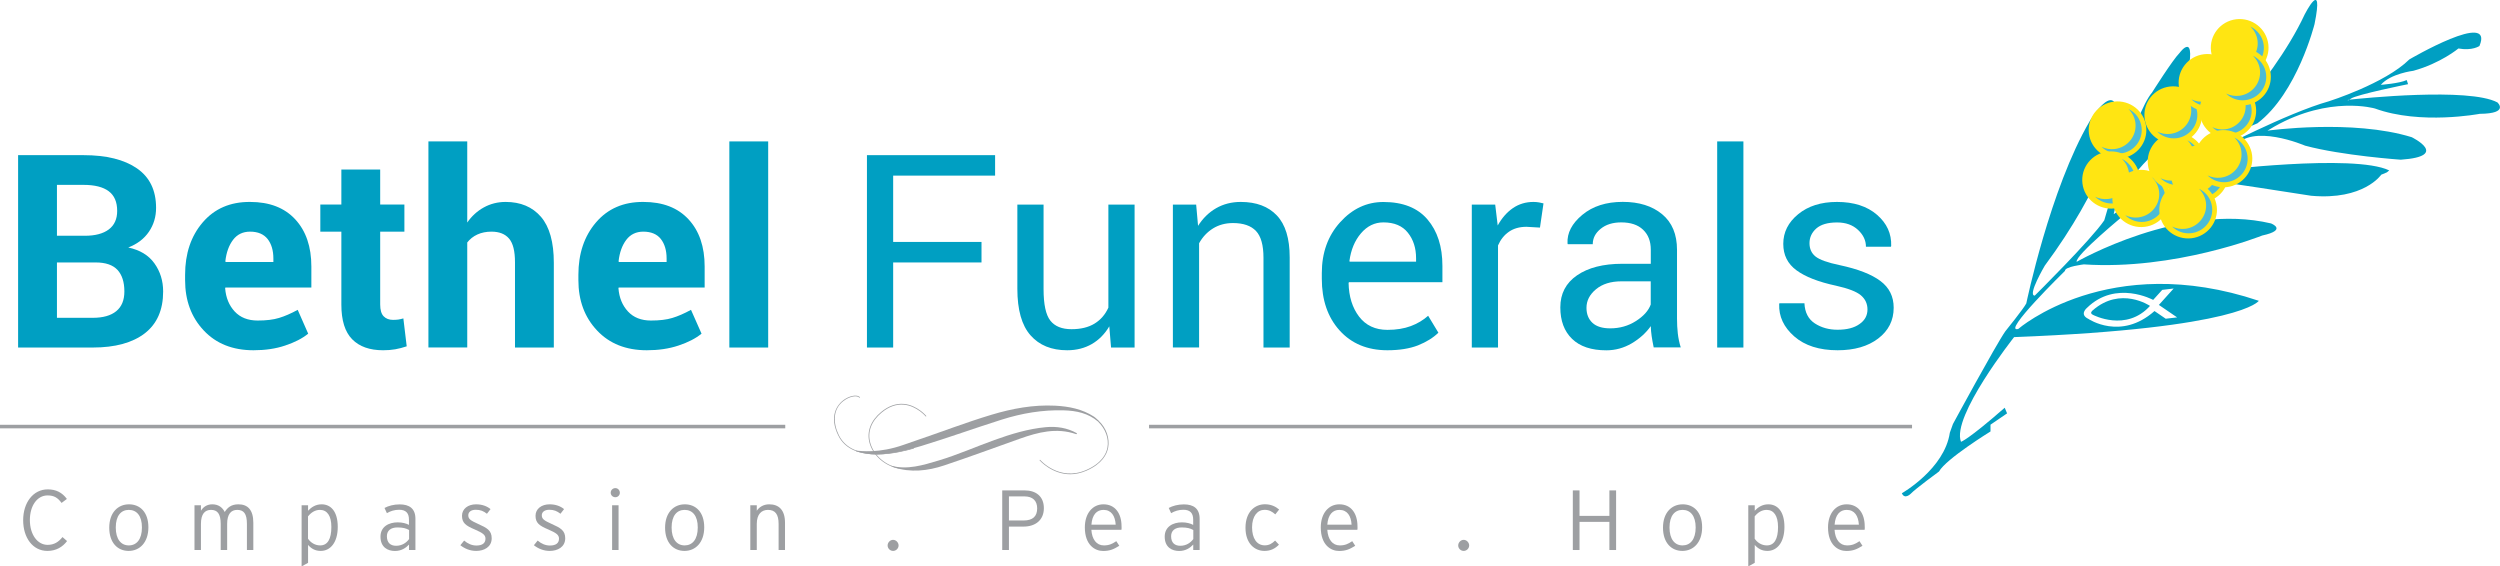 <svg width="256" height="58" viewBox="0 0 256 58" fill="none" xmlns="http://www.w3.org/2000/svg">
<path d="M1.854 35.587V15.888H8.559C10.894 15.888 12.717 16.34 14.022 17.239C15.333 18.144 15.982 19.488 15.982 21.285C15.982 22.196 15.739 23.008 15.252 23.727C14.765 24.445 14.059 24.985 13.135 25.344C14.328 25.598 15.22 26.137 15.813 26.968C16.407 27.798 16.706 28.758 16.706 29.849C16.706 31.733 16.082 33.158 14.827 34.131C13.572 35.097 11.799 35.587 9.502 35.587H1.854ZM5.831 24.142H8.69C9.752 24.142 10.569 23.925 11.144 23.491C11.718 23.058 11.999 22.425 11.999 21.595C11.999 20.684 11.712 20.015 11.131 19.581C10.557 19.148 9.695 18.931 8.547 18.931H5.831V24.142ZM5.831 26.875V32.544H9.496C10.551 32.544 11.356 32.315 11.905 31.863C12.461 31.41 12.736 30.735 12.736 29.843C12.736 28.882 12.498 28.145 12.03 27.637C11.556 27.129 10.813 26.875 9.795 26.875H5.831Z" fill="#009FC2"/>
<path d="M25.958 35.866C23.83 35.866 22.131 35.19 20.864 33.84C19.591 32.489 18.954 30.772 18.954 28.684V28.145C18.954 25.97 19.553 24.179 20.758 22.773C21.963 21.366 23.58 20.666 25.603 20.678C27.594 20.678 29.136 21.273 30.235 22.463C31.334 23.652 31.883 25.264 31.883 27.29V29.44H23.08L23.055 29.52C23.13 30.481 23.455 31.274 24.029 31.894C24.604 32.514 25.39 32.823 26.383 32.823C27.263 32.823 27.994 32.737 28.574 32.557C29.155 32.383 29.792 32.105 30.485 31.727L31.558 34.168C30.959 34.657 30.172 35.06 29.198 35.383C28.231 35.711 27.151 35.866 25.958 35.866ZM25.609 23.721C24.872 23.721 24.292 23.999 23.867 24.557C23.442 25.115 23.174 25.852 23.074 26.763L23.118 26.831H27.994V26.478C27.994 25.642 27.794 24.972 27.401 24.47C27.001 23.975 26.408 23.721 25.609 23.721Z" fill="#009FC2"/>
<path d="M38.931 17.363V20.945H41.41V23.721H38.931V31.175C38.931 31.745 39.05 32.148 39.287 32.39C39.524 32.631 39.843 32.755 40.242 32.755C40.448 32.755 40.629 32.743 40.779 32.724C40.929 32.7 41.104 32.662 41.304 32.606L41.647 35.463C41.247 35.599 40.854 35.699 40.473 35.767C40.093 35.835 39.68 35.866 39.231 35.866C37.858 35.866 36.802 35.494 36.066 34.744C35.323 33.995 34.955 32.811 34.955 31.188V23.721H32.801V20.945H34.955V17.363H38.931Z" fill="#009FC2"/>
<path d="M47.834 22.803C48.296 22.134 48.864 21.614 49.538 21.242C50.212 20.87 50.955 20.678 51.773 20.678C53.309 20.678 54.514 21.186 55.394 22.202C56.268 23.219 56.711 24.786 56.711 26.906V35.587H52.735V26.856C52.735 25.716 52.535 24.91 52.129 24.433C51.723 23.956 51.124 23.721 50.325 23.721C49.782 23.721 49.301 23.82 48.883 24.012C48.464 24.204 48.121 24.477 47.846 24.83V35.581H43.87V14.481H47.846V22.803H47.834Z" fill="#009FC2"/>
<path d="M66.232 35.866C64.103 35.866 62.405 35.19 61.138 33.84C59.864 32.489 59.227 30.772 59.227 28.684V28.145C59.227 25.97 59.827 24.179 61.032 22.773C62.236 21.366 63.853 20.666 65.876 20.678C67.868 20.678 69.41 21.273 70.508 22.463C71.607 23.652 72.156 25.264 72.156 27.29V29.44H63.354L63.329 29.52C63.404 30.481 63.728 31.274 64.303 31.894C64.877 32.514 65.664 32.823 66.656 32.823C67.537 32.823 68.267 32.737 68.848 32.557C69.428 32.383 70.065 32.105 70.758 31.727L71.838 34.168C71.239 34.657 70.452 35.06 69.478 35.383C68.504 35.711 67.418 35.866 66.232 35.866ZM65.876 23.721C65.139 23.721 64.559 23.999 64.134 24.557C63.71 25.115 63.441 25.852 63.341 26.763L63.385 26.831H68.261V26.478C68.261 25.642 68.061 24.972 67.668 24.47C67.275 23.975 66.675 23.721 65.876 23.721Z" fill="#009FC2"/>
<path d="M78.662 35.587H74.685V14.481H78.662V35.587Z" fill="#009FC2"/>
<path d="M100.506 26.875H91.46V35.587H88.775V15.888H101.898V17.983H91.46V24.774H100.506V26.875Z" fill="#009FC2"/>
<path d="M113.591 33.418C113.129 34.205 112.53 34.806 111.806 35.228C111.075 35.649 110.239 35.866 109.284 35.866C107.673 35.866 106.424 35.358 105.525 34.335C104.626 33.319 104.177 31.727 104.177 29.576V20.951H106.861V29.607C106.861 31.169 107.092 32.241 107.554 32.83C108.016 33.418 108.74 33.709 109.721 33.709C110.676 33.709 111.462 33.517 112.087 33.133C112.711 32.749 113.179 32.204 113.498 31.503V20.951H116.182V35.587H113.772L113.591 33.418Z" fill="#009FC2"/>
<path d="M122.487 20.951L122.681 23.126C123.174 22.351 123.786 21.75 124.529 21.322C125.272 20.895 126.115 20.678 127.057 20.678C128.649 20.678 129.879 21.143 130.753 22.066C131.627 22.989 132.064 24.421 132.064 26.348V35.587H129.38V26.397C129.38 25.108 129.124 24.191 128.612 23.652C128.1 23.113 127.313 22.841 126.258 22.841C125.484 22.841 124.804 23.026 124.211 23.392C123.617 23.764 123.143 24.266 122.787 24.91V35.581H120.103V20.951H122.487Z" fill="#009FC2"/>
<path d="M142.072 35.866C140.018 35.866 138.388 35.184 137.171 33.833C135.954 32.483 135.354 30.716 135.354 28.554V27.959C135.354 25.877 135.979 24.142 137.227 22.76C138.476 21.378 139.955 20.684 141.66 20.684C143.651 20.684 145.156 21.279 146.173 22.469C147.191 23.659 147.703 25.245 147.703 27.228V28.895H138.139L138.095 28.963C138.12 30.363 138.482 31.516 139.169 32.42C139.862 33.325 140.829 33.778 142.072 33.778C142.983 33.778 143.776 33.647 144.463 33.393C145.149 33.139 145.743 32.78 146.242 32.334L147.291 34.069C146.766 34.583 146.067 35.017 145.206 35.364C144.344 35.699 143.295 35.866 142.072 35.866ZM141.66 22.773C140.761 22.773 139.993 23.15 139.356 23.9C138.719 24.65 138.332 25.592 138.182 26.726L138.207 26.794H145.006V26.441C145.006 25.4 144.725 24.526 144.163 23.826C143.607 23.126 142.771 22.773 141.66 22.773Z" fill="#009FC2"/>
<path d="M157.692 23.305L156.312 23.225C155.607 23.225 155.007 23.392 154.52 23.727C154.033 24.061 153.659 24.532 153.397 25.133V35.587H150.712V20.951H153.109L153.365 23.088C153.784 22.332 154.302 21.738 154.914 21.316C155.525 20.895 156.231 20.678 157.03 20.678C157.23 20.678 157.423 20.697 157.604 20.728C157.785 20.759 157.935 20.796 158.054 20.827L157.692 23.305Z" fill="#009FC2"/>
<path d="M169.341 35.587C169.247 35.147 169.179 34.757 169.129 34.416C169.079 34.075 169.048 33.734 169.041 33.394C168.542 34.1 167.893 34.682 167.087 35.16C166.282 35.63 165.421 35.872 164.49 35.872C162.955 35.872 161.787 35.482 160.982 34.701C160.176 33.92 159.777 32.848 159.777 31.473C159.777 30.072 160.345 28.982 161.487 28.195C162.63 27.408 164.172 27.011 166.126 27.011H169.041V25.561C169.041 24.706 168.779 24.024 168.249 23.522C167.724 23.02 166.975 22.773 166.014 22.773C165.152 22.773 164.447 22.989 163.91 23.429C163.367 23.869 163.098 24.39 163.098 25.003H160.539L160.514 24.923C160.457 23.857 160.963 22.884 162.031 21.998C163.098 21.112 164.478 20.672 166.17 20.672C167.843 20.672 169.185 21.093 170.203 21.936C171.22 22.779 171.726 23.993 171.726 25.58V32.625C171.726 33.146 171.751 33.654 171.807 34.143C171.863 34.633 171.963 35.11 172.107 35.575H169.341V35.587ZM164.884 33.623C165.858 33.623 166.732 33.375 167.512 32.879C168.292 32.383 168.804 31.82 169.035 31.181V28.808H166.026C164.946 28.808 164.078 29.081 163.429 29.62C162.78 30.159 162.455 30.791 162.455 31.522C162.455 32.166 162.661 32.681 163.067 33.059C163.473 33.437 164.085 33.623 164.884 33.623Z" fill="#009FC2"/>
<path d="M178.525 35.587H175.84V14.481H178.525V35.587Z" fill="#009FC2"/>
<path d="M191.229 31.689C191.229 31.101 191.004 30.623 190.555 30.239C190.105 29.861 189.256 29.533 188.001 29.254C186.21 28.87 184.861 28.343 183.962 27.68C183.057 27.017 182.607 26.119 182.607 24.972C182.607 23.782 183.113 22.772 184.131 21.936C185.148 21.099 186.472 20.678 188.107 20.678C189.824 20.678 191.192 21.118 192.203 21.992C193.214 22.865 193.701 23.931 193.657 25.183L193.633 25.264H191.073C191.073 24.625 190.804 24.049 190.261 23.541C189.718 23.033 189.006 22.779 188.114 22.779C187.159 22.779 186.453 22.989 185.985 23.398C185.523 23.813 185.292 24.315 185.292 24.898C185.292 25.474 185.498 25.933 185.904 26.261C186.316 26.596 187.146 26.893 188.395 27.153C190.255 27.55 191.641 28.089 192.552 28.771C193.464 29.452 193.913 30.363 193.913 31.51C193.913 32.811 193.383 33.858 192.328 34.664C191.273 35.469 189.887 35.866 188.176 35.866C186.297 35.866 184.817 35.395 183.731 34.447C182.651 33.499 182.139 32.396 182.189 31.132L182.214 31.051H184.774C184.817 31.993 185.173 32.681 185.835 33.114C186.497 33.548 187.277 33.765 188.164 33.765C189.119 33.765 189.868 33.573 190.405 33.189C190.954 32.817 191.229 32.309 191.229 31.689Z" fill="#009FC2"/>
<path d="M214.334 32.247C214.334 32.247 217.718 34.032 220.159 31.324C220.159 31.324 217.144 29.267 214.278 31.795C214.278 31.795 213.916 32.067 214.334 32.247Z" fill="#009FC2"/>
<path d="M240.586 10.206C240.524 10.212 240.486 10.218 240.486 10.218C240.486 10.218 240.243 10.447 240.586 10.206Z" fill="#4BBCD6"/>
<path d="M255.732 10.485C252.81 8.936 241.722 10.082 240.586 10.206C240.236 10.454 240.486 10.218 240.486 10.218C240.486 10.218 240.53 10.212 240.586 10.206C240.63 10.175 240.673 10.144 240.73 10.101C241.292 9.685 246.586 8.62 246.586 8.62L246.448 8.198C245.705 8.545 243.795 8.688 243.795 8.688C244.794 7.529 247.122 7.25 247.122 7.25C249.913 6.488 251.742 4.964 251.742 4.964C253.172 5.224 253.896 4.709 253.896 4.709C255.457 0.967 246.717 6.085 246.717 6.085C244.22 8.558 238.488 10.367 238.488 10.367C234.175 11.575 226.695 15.504 226.695 15.504C225.74 14.835 231.159 12.629 231.159 12.629C235.242 9.537 237.009 2.466 237.009 2.466C237.995 -2.429 236.01 1.456 236.01 1.456C232.539 8.905 224.604 16.359 224.604 16.359C222.706 17.276 216.444 21.93 216.444 21.93C216.906 19.271 219.959 16.303 219.959 16.303C223.262 11.049 223.88 8.198 223.88 8.198C225.066 2.844 223.193 5.416 223.193 5.416C222.494 6.104 220.365 9.481 220.365 9.481C218.598 11.52 215.477 22.562 215.477 22.562C214.141 24.545 208.36 30.27 208.36 30.27C207.573 30.277 209.39 27.197 209.39 27.197C215.333 19.197 216.856 13.025 216.856 13.025C217.112 7.182 213.985 12.412 213.985 12.412C209.927 19.321 207.492 31.07 207.492 31.07C207.211 31.621 205.344 33.926 205.344 33.926C204.377 35.308 199.982 43.419 199.982 43.419L199.663 44.306C199.12 48.024 194.75 50.508 194.75 50.508C195.043 51.202 195.68 50.539 195.68 50.539C196.142 50.05 198.552 48.284 198.552 48.284C199.27 46.989 203.827 44.182 203.827 44.182V43.488L205.525 42.329L205.282 41.753C201.486 45.074 200.806 45.241 200.806 45.241C199.794 42.67 206.243 34.521 206.243 34.521C229.542 33.617 231.303 30.803 231.303 30.803C215.926 25.635 206.668 33.685 206.668 33.685C204.889 34.156 211.456 27.736 211.456 27.736C211.406 27.308 213.385 27.073 213.385 27.073C222.731 27.693 231.652 24.117 231.652 24.117C234.293 23.541 232.551 22.878 232.551 22.878C223.281 20.684 212.649 26.813 212.649 26.813C212.48 26.137 217.574 21.973 217.574 21.973C221.133 18.856 225.004 18.311 225.004 18.311C226.596 18.466 236.665 20.046 236.665 20.046C242.059 20.529 243.839 17.89 243.839 17.89L244.419 17.648L244.657 17.45C241.036 15.708 226.652 17.505 226.652 17.505C223.399 18.069 225.428 16.787 225.428 16.787C225.634 16.328 228.806 15.082 228.806 15.082C230.51 12.536 236.041 14.915 236.041 14.915C239.837 15.938 245.836 16.353 245.836 16.353C250.949 16 246.96 14.048 246.96 14.048C240.873 12.17 232.189 13.379 232.189 13.379L232.92 12.945C238.57 9.753 243.196 11.111 243.196 11.111C247.859 12.815 253.927 11.656 253.927 11.656C257.011 11.631 255.732 10.485 255.732 10.485ZM213.716 31.516C216.669 28.634 220.484 30.71 220.484 30.71L221.414 29.682L222.581 29.545L221.07 31.225L222.937 32.501L221.77 32.637L220.621 31.851C217.162 34.912 213.854 32.656 213.854 32.656C212.873 32.191 213.716 31.516 213.716 31.516Z" fill="#009FC2"/>
<path d="M219.766 12.97C219.959 14.575 218.804 16.031 217.187 16.223C215.564 16.415 214.097 15.268 213.904 13.664C213.71 12.059 214.865 10.596 216.482 10.404C218.105 10.218 219.572 11.365 219.766 12.97Z" fill="#FFE512"/>
<path d="M217.949 11.16C218.336 11.526 218.598 12.021 218.667 12.585C218.823 13.899 217.88 15.101 216.544 15.262C216.07 15.318 215.602 15.225 215.196 15.033C215.708 15.529 216.419 15.801 217.175 15.714C218.505 15.553 219.454 14.357 219.297 13.038C219.198 12.189 218.667 11.507 217.949 11.16Z" fill="#4BBCD6"/>
<path d="M219.104 18.082C219.297 19.693 218.149 21.149 216.526 21.341C214.902 21.533 213.435 20.387 213.242 18.782C213.048 17.177 214.197 15.715 215.82 15.523C217.437 15.33 218.904 16.477 219.104 18.082Z" fill="#FFE512"/>
<path d="M217.287 16.272C217.668 16.644 217.937 17.134 218.005 17.697C218.168 19.017 217.219 20.213 215.889 20.374C215.408 20.43 214.94 20.343 214.54 20.145C215.046 20.635 215.758 20.913 216.519 20.82C217.849 20.659 218.798 19.463 218.636 18.144C218.53 17.307 217.999 16.619 217.287 16.272Z" fill="#4BBCD6"/>
<path d="M222.188 19.972C222.381 21.577 221.227 23.039 219.61 23.231C217.986 23.423 216.519 22.277 216.326 20.672C216.132 19.067 217.287 17.605 218.904 17.413C220.521 17.22 221.994 18.367 222.188 19.972Z" fill="#FFE512"/>
<path d="M220.371 18.162C220.752 18.534 221.021 19.024 221.089 19.587C221.252 20.907 220.303 22.103 218.967 22.264C218.492 22.32 218.024 22.233 217.624 22.035C218.13 22.531 218.842 22.803 219.603 22.71C220.933 22.549 221.876 21.354 221.72 20.04C221.614 19.191 221.083 18.509 220.371 18.162Z" fill="#4BBCD6"/>
<path d="M225.809 16.179C226.002 17.784 224.847 19.247 223.231 19.439C221.614 19.631 220.14 18.485 219.947 16.88C219.753 15.275 220.908 13.819 222.525 13.626C224.148 13.434 225.615 14.581 225.809 16.179Z" fill="#FFE512"/>
<path d="M223.992 14.376C224.373 14.748 224.635 15.231 224.704 15.801C224.866 17.121 223.924 18.323 222.588 18.478C222.107 18.534 221.645 18.447 221.239 18.249C221.745 18.745 222.456 19.017 223.218 18.924C224.548 18.763 225.491 17.567 225.334 16.247C225.235 15.405 224.704 14.723 223.992 14.376Z" fill="#4BBCD6"/>
<path d="M225.472 11.42C225.665 13.025 224.51 14.481 222.893 14.68C221.276 14.872 219.803 13.725 219.61 12.12C219.416 10.509 220.571 9.053 222.188 8.861C223.805 8.669 225.272 9.815 225.472 11.42Z" fill="#FFE512"/>
<path d="M223.649 9.611C224.03 9.983 224.298 10.466 224.367 11.03C224.529 12.35 223.58 13.552 222.244 13.707C221.763 13.763 221.301 13.676 220.896 13.478C221.401 13.967 222.113 14.24 222.875 14.153C224.204 13.992 225.147 12.802 224.991 11.482C224.897 10.64 224.367 9.958 223.649 9.611Z" fill="#4BBCD6"/>
<path d="M228.974 8.111C229.168 9.716 228.013 11.179 226.396 11.371C224.779 11.563 223.312 10.416 223.112 8.812C222.918 7.207 224.073 5.744 225.69 5.552C227.307 5.36 228.781 6.506 228.974 8.111Z" fill="#FFE512"/>
<path d="M227.157 6.302C227.538 6.674 227.807 7.163 227.875 7.727C228.038 9.041 227.089 10.243 225.753 10.404C225.272 10.46 224.81 10.367 224.404 10.175C224.91 10.664 225.622 10.943 226.383 10.85C227.713 10.689 228.662 9.493 228.5 8.173C228.4 7.331 227.869 6.649 227.157 6.302Z" fill="#4BBCD6"/>
<path d="M232.277 4.536C232.47 6.141 231.315 7.597 229.692 7.795C228.075 7.987 226.602 6.841 226.408 5.236C226.215 3.625 227.37 2.169 228.987 1.971C230.604 1.778 232.077 2.925 232.277 4.536Z" fill="#FFE512"/>
<path d="M230.454 2.727C230.828 3.098 231.103 3.588 231.172 4.152C231.334 5.472 230.385 6.668 229.055 6.829C228.575 6.884 228.113 6.792 227.707 6.599C228.219 7.089 228.924 7.362 229.686 7.275C231.016 7.114 231.965 5.918 231.802 4.604C231.702 3.761 231.165 3.074 230.454 2.727Z" fill="#4BBCD6"/>
<path d="M231.009 10.993C231.203 12.567 230.067 13.998 228.481 14.19C226.895 14.382 225.453 13.255 225.26 11.681C225.066 10.107 226.202 8.675 227.788 8.483C229.38 8.297 230.822 9.419 231.009 10.993Z" fill="#FFE512"/>
<path d="M229.23 9.221C229.605 9.58 229.867 10.063 229.936 10.615C230.092 11.91 229.161 13.081 227.857 13.242C227.388 13.298 226.933 13.211 226.539 13.019C227.039 13.502 227.738 13.769 228.475 13.682C229.779 13.527 230.71 12.35 230.554 11.061C230.454 10.231 229.936 9.561 229.23 9.221Z" fill="#4BBCD6"/>
<path d="M232.514 7.516C232.707 9.121 231.559 10.584 229.935 10.776C228.319 10.968 226.845 9.822 226.652 8.217C226.458 6.612 227.613 5.149 229.23 4.957C230.853 4.759 232.32 5.912 232.514 7.516Z" fill="#FFE512"/>
<path d="M230.697 5.707C231.078 6.079 231.346 6.562 231.415 7.132C231.577 8.452 230.629 9.648 229.299 9.809C228.818 9.865 228.356 9.772 227.95 9.58C228.456 10.069 229.168 10.348 229.929 10.255C231.259 10.094 232.208 8.898 232.046 7.579C231.946 6.736 231.415 6.054 230.697 5.707Z" fill="#4BBCD6"/>
<path d="M228.181 17.462C228.375 19.073 227.22 20.529 225.603 20.721C223.986 20.913 222.519 19.767 222.319 18.156C222.126 16.551 223.281 15.095 224.898 14.903C226.514 14.711 227.988 15.857 228.181 17.462Z" fill="#FFE512"/>
<path d="M226.365 15.653C226.745 16.024 227.014 16.514 227.082 17.078C227.245 18.398 226.296 19.594 224.966 19.755C224.485 19.811 224.023 19.724 223.618 19.525C224.13 20.021 224.835 20.294 225.597 20.201C226.926 20.04 227.875 18.844 227.713 17.53C227.607 16.687 227.076 16 226.365 15.653Z" fill="#4BBCD6"/>
<path d="M230.616 15.9C230.81 17.505 229.655 18.968 228.038 19.16C226.414 19.352 224.947 18.206 224.754 16.601C224.56 14.996 225.715 13.533 227.332 13.341C228.949 13.149 230.422 14.296 230.616 15.9Z" fill="#FFE512"/>
<path d="M228.799 14.091C229.18 14.457 229.449 14.946 229.517 15.516C229.68 16.836 228.731 18.032 227.401 18.193C226.92 18.249 226.458 18.156 226.052 17.964C226.558 18.46 227.27 18.732 228.025 18.646C229.355 18.484 230.304 17.288 230.142 15.969C230.042 15.126 229.511 14.438 228.799 14.091Z" fill="#4BBCD6"/>
<path d="M226.995 21.137C227.189 22.741 226.034 24.204 224.417 24.396C222.8 24.588 221.326 23.442 221.133 21.837C220.939 20.232 222.094 18.77 223.711 18.577C225.328 18.385 226.795 19.532 226.995 21.137Z" fill="#FFE512"/>
<path d="M225.172 19.327C225.553 19.699 225.821 20.189 225.89 20.752C226.052 22.072 225.097 23.268 223.774 23.429C223.293 23.485 222.831 23.392 222.425 23.2C222.931 23.696 223.636 23.968 224.398 23.875C225.728 23.714 226.677 22.518 226.514 21.198C226.421 20.356 225.89 19.674 225.172 19.327Z" fill="#4BBCD6"/>
<path d="M4.857 56.414C3.352 56.414 2.372 55.063 2.372 53.272C2.372 51.456 3.402 50.112 4.888 50.112C5.731 50.112 6.362 50.428 6.849 51.091L6.305 51.5C5.912 50.967 5.538 50.731 4.87 50.731C3.814 50.731 3.059 51.773 3.059 53.254C3.059 54.747 3.839 55.794 4.876 55.794C5.544 55.794 5.999 55.497 6.399 54.995L6.867 55.404C6.418 56.005 5.75 56.414 4.857 56.414Z" fill="#9D9FA2"/>
<path d="M13.173 56.414C12.049 56.414 11.187 55.583 11.187 54.034C11.187 52.479 12.086 51.642 13.21 51.642C14.334 51.642 15.195 52.442 15.195 53.997C15.195 55.552 14.303 56.414 13.173 56.414ZM13.191 52.212C12.392 52.212 11.855 52.813 11.855 54.016C11.855 55.218 12.392 55.85 13.191 55.85C13.991 55.85 14.534 55.224 14.534 54.016C14.54 52.813 13.991 52.212 13.191 52.212Z" fill="#9D9FA2"/>
<path d="M25.284 56.321V53.644C25.284 52.597 24.959 52.212 24.291 52.212C23.667 52.212 23.261 52.634 23.261 53.644V56.321H22.6V53.644C22.6 52.597 22.25 52.212 21.607 52.212C20.976 52.212 20.577 52.634 20.577 53.644V56.321H19.915V51.742H20.577V52.299C20.814 51.909 21.201 51.642 21.744 51.642C22.394 51.642 22.793 51.989 23.012 52.429C23.286 51.995 23.661 51.642 24.41 51.642C25.353 51.642 25.94 52.194 25.94 53.526V56.321H25.284Z" fill="#9D9FA2"/>
<path d="M32.844 56.414C32.264 56.414 31.87 56.172 31.546 55.8V57.634L30.884 58V51.742H31.546V52.299C31.87 51.952 32.314 51.642 32.932 51.642C33.856 51.642 34.586 52.343 34.586 53.954C34.586 55.577 33.812 56.414 32.844 56.414ZM32.763 52.212C32.27 52.212 31.864 52.473 31.54 52.876V55.162C31.796 55.546 32.245 55.85 32.788 55.85C33.55 55.85 33.931 55.193 33.931 53.966C33.937 52.813 33.494 52.212 32.763 52.212Z" fill="#9D9FA2"/>
<path d="M41.884 56.321V55.763C41.559 56.11 41.104 56.42 40.442 56.42C39.724 56.42 38.962 56.06 38.962 54.951C38.962 53.923 39.818 53.489 40.729 53.489C41.197 53.489 41.609 53.6 41.878 53.749V53.21C41.878 52.529 41.553 52.2 40.873 52.2C40.392 52.2 39.992 52.33 39.618 52.547L39.374 52.014C39.78 51.797 40.323 51.649 40.923 51.649C41.915 51.649 42.54 52.07 42.54 53.13V56.321H41.884ZM41.884 54.27C41.584 54.102 41.26 54.01 40.698 54.01C40.024 54.01 39.618 54.332 39.618 54.908C39.618 55.59 39.999 55.887 40.561 55.887C41.16 55.887 41.609 55.583 41.89 55.199V54.27H41.884Z" fill="#9D9FA2"/>
<path d="M48.764 56.414C48.133 56.414 47.578 56.178 47.141 55.831L47.528 55.354C47.896 55.676 48.327 55.862 48.783 55.862C49.413 55.862 49.713 55.602 49.713 55.156C49.713 54.778 49.438 54.573 48.62 54.22C47.696 53.83 47.309 53.551 47.309 52.813C47.309 52.113 47.915 51.642 48.752 51.642C49.382 51.642 49.875 51.841 50.231 52.132L49.863 52.609C49.501 52.33 49.201 52.2 48.714 52.2C48.233 52.2 47.952 52.435 47.952 52.764C47.952 53.148 48.19 53.303 48.97 53.656C49.838 54.047 50.35 54.301 50.35 55.125C50.343 56.023 49.563 56.414 48.764 56.414Z" fill="#9D9FA2"/>
<path d="M56.293 56.414C55.662 56.414 55.107 56.178 54.67 55.831L55.057 55.354C55.425 55.676 55.856 55.862 56.312 55.862C56.942 55.862 57.242 55.602 57.242 55.156C57.242 54.778 56.967 54.573 56.149 54.22C55.225 53.83 54.838 53.551 54.838 52.813C54.838 52.113 55.444 51.642 56.281 51.642C56.911 51.642 57.404 51.841 57.76 52.132L57.392 52.609C57.03 52.33 56.73 52.2 56.243 52.2C55.762 52.2 55.481 52.435 55.481 52.764C55.481 53.148 55.719 53.303 56.499 53.656C57.367 54.047 57.879 54.301 57.879 55.125C57.873 56.023 57.092 56.414 56.293 56.414Z" fill="#9D9FA2"/>
<path d="M63.017 50.917C62.742 50.917 62.536 50.707 62.536 50.453C62.536 50.192 62.748 49.982 63.017 49.982C63.26 49.982 63.472 50.192 63.472 50.453C63.479 50.707 63.266 50.917 63.017 50.917ZM62.68 56.321V51.742H63.341V56.321H62.68Z" fill="#9D9FA2"/>
<path d="M70.09 56.414C68.966 56.414 68.105 55.583 68.105 54.034C68.105 52.479 69.004 51.642 70.127 51.642C71.251 51.642 72.113 52.442 72.113 53.997C72.113 55.552 71.22 56.414 70.09 56.414ZM70.109 52.212C69.31 52.212 68.773 52.813 68.773 54.016C68.773 55.218 69.31 55.85 70.109 55.85C70.908 55.85 71.451 55.224 71.451 54.016C71.457 52.813 70.908 52.212 70.109 52.212Z" fill="#9D9FA2"/>
<path d="M79.729 56.321V53.644C79.729 52.659 79.38 52.212 78.637 52.212C77.994 52.212 77.494 52.64 77.494 53.644V56.321H76.832V51.742H77.494V52.299C77.756 51.915 78.187 51.642 78.768 51.642C79.742 51.642 80.385 52.206 80.385 53.526V56.321H79.729Z" fill="#9D9FA2"/>
<path d="M91.454 56.414C91.148 56.414 90.892 56.16 90.892 55.856C90.892 55.552 91.148 55.28 91.454 55.28C91.753 55.28 92.015 55.552 92.015 55.856C92.015 56.16 91.753 56.414 91.454 56.414Z" fill="#9D9FA2"/>
<path d="M104.807 53.923H103.315V56.321H102.628V50.217H104.932C106.05 50.217 106.892 50.8 106.892 52.039C106.892 53.247 106.037 53.923 104.807 53.923ZM104.907 50.831H103.315V53.297H104.82C105.762 53.297 106.206 52.869 106.206 52.057C106.206 51.277 105.75 50.831 104.907 50.831Z" fill="#9D9FA2"/>
<path d="M114.834 54.251H111.756C111.818 55.23 112.28 55.85 113.036 55.85C113.572 55.85 113.891 55.695 114.309 55.416L114.615 55.887C114.059 56.234 113.66 56.42 112.961 56.42C112.118 56.42 111.088 55.806 111.088 54.009C111.088 52.553 111.893 51.642 112.992 51.642C114.197 51.642 114.846 52.584 114.846 53.892C114.859 54.053 114.852 54.146 114.834 54.251ZM112.998 52.212C112.311 52.212 111.837 52.702 111.762 53.724H114.247C114.191 52.832 113.803 52.212 112.998 52.212Z" fill="#9D9FA2"/>
<path d="M122.188 56.321V55.763C121.863 56.11 121.407 56.42 120.746 56.42C120.028 56.42 119.266 56.06 119.266 54.951C119.266 53.923 120.121 53.489 121.033 53.489C121.501 53.489 121.913 53.6 122.182 53.749V53.21C122.182 52.529 121.857 52.2 121.176 52.2C120.696 52.2 120.296 52.33 119.922 52.547L119.678 52.014C120.084 51.797 120.627 51.649 121.226 51.649C122.219 51.649 122.843 52.07 122.843 53.13V56.321H122.188ZM122.188 54.27C121.888 54.102 121.563 54.01 121.002 54.01C120.327 54.01 119.922 54.332 119.922 54.908C119.922 55.59 120.302 55.887 120.864 55.887C121.464 55.887 121.913 55.583 122.194 55.199V54.27H122.188Z" fill="#9D9FA2"/>
<path d="M130.591 52.671C130.254 52.374 129.948 52.206 129.486 52.206C128.768 52.206 128.212 52.851 128.212 53.997C128.212 55.125 128.693 55.844 129.511 55.844C129.96 55.844 130.26 55.658 130.572 55.354L130.965 55.776C130.578 56.166 130.129 56.414 129.48 56.414C128.468 56.414 127.538 55.645 127.538 54.047C127.538 52.355 128.556 51.636 129.523 51.636C130.148 51.636 130.622 51.865 130.984 52.175L130.591 52.671Z" fill="#9D9FA2"/>
<path d="M138.994 54.251H135.916C135.978 55.23 136.44 55.85 137.196 55.85C137.733 55.85 138.051 55.695 138.469 55.416L138.775 55.887C138.22 56.234 137.82 56.42 137.121 56.42C136.278 56.42 135.248 55.806 135.248 54.009C135.248 52.553 136.053 51.642 137.152 51.642C138.357 51.642 139.006 52.584 139.006 53.892C139.019 54.053 139.013 54.146 138.994 54.251ZM137.152 52.212C136.465 52.212 135.991 52.702 135.916 53.724H138.401C138.351 52.832 137.964 52.212 137.152 52.212Z" fill="#9D9FA2"/>
<path d="M149.882 56.414C149.576 56.414 149.32 56.16 149.32 55.856C149.32 55.552 149.576 55.28 149.882 55.28C150.181 55.28 150.444 55.552 150.444 55.856C150.444 56.16 150.181 56.414 149.882 56.414Z" fill="#9D9FA2"/>
<path d="M164.802 56.321V53.439H161.743V56.321H161.057V50.217H161.743V52.826H164.802V50.217H165.489V56.321H164.802Z" fill="#9D9FA2"/>
<path d="M172.275 56.414C171.152 56.414 170.29 55.583 170.29 54.034C170.29 52.479 171.189 51.642 172.313 51.642C173.437 51.642 174.298 52.442 174.298 53.997C174.298 55.552 173.399 56.414 172.275 56.414ZM172.294 52.212C171.495 52.212 170.958 52.813 170.958 54.016C170.958 55.218 171.495 55.85 172.294 55.85C173.093 55.85 173.636 55.224 173.636 54.016C173.636 52.813 173.093 52.212 172.294 52.212Z" fill="#9D9FA2"/>
<path d="M180.984 56.414C180.404 56.414 180.01 56.172 179.686 55.8V57.634L179.024 58V51.742H179.686V52.299C180.01 51.952 180.454 51.642 181.072 51.642C181.996 51.642 182.726 52.343 182.726 53.954C182.726 55.577 181.952 56.414 180.984 56.414ZM180.903 52.212C180.41 52.212 180.004 52.473 179.679 52.876V55.162C179.935 55.546 180.385 55.85 180.928 55.85C181.69 55.85 182.071 55.193 182.071 53.966C182.071 52.813 181.634 52.212 180.903 52.212Z" fill="#9D9FA2"/>
<path d="M190.936 54.251H187.858C187.92 55.23 188.382 55.85 189.138 55.85C189.674 55.85 189.993 55.695 190.411 55.416L190.717 55.887C190.161 56.234 189.762 56.42 189.063 56.42C188.22 56.42 187.19 55.806 187.19 54.009C187.19 52.553 187.995 51.642 189.094 51.642C190.299 51.642 190.948 52.584 190.948 53.892C190.961 54.053 190.954 54.146 190.936 54.251ZM189.1 52.212C188.413 52.212 187.939 52.702 187.864 53.724H190.349C190.293 52.832 189.912 52.212 189.1 52.212Z" fill="#9D9FA2"/>
<path d="M0 43.68H80.41" stroke="#9D9FA2" stroke-width="0.364" stroke-miterlimit="10"/>
<path d="M117.662 43.68H195.793" stroke="#9D9FA2" stroke-width="0.364" stroke-miterlimit="10"/>
<path d="M87.67 46.146C88.157 46.177 89.999 46.45 92.546 45.545C92.933 45.409 93.32 45.272 93.707 45.142C96.317 44.262 98.889 43.265 101.53 42.471C103.652 41.833 105.819 41.43 108.047 41.542C109.452 41.616 110.813 41.877 112.018 42.663C112.205 42.788 112.355 42.955 112.524 43.097C112.536 43.166 112.517 43.203 112.443 43.172C111.431 42.304 110.214 42.056 108.934 42.019C106.755 41.957 104.639 42.316 102.566 42.973C99.819 43.841 97.116 44.82 94.357 45.663C92.896 46.109 91.416 46.493 89.88 46.536C89.125 46.555 88.388 46.431 87.664 46.214C87.645 46.196 87.639 46.183 87.645 46.171C87.658 46.152 87.664 46.146 87.67 46.146Z" fill="#9D9FA2"/>
<path d="M91.241 47.689C92.902 48.141 94.538 47.627 96.111 47.156C98.059 46.574 99.919 45.743 101.836 45.055C103.546 44.442 105.282 43.909 107.098 43.742C108.203 43.642 109.284 43.804 110.27 44.361C110.276 44.436 110.257 44.479 110.17 44.448C108.191 43.773 106.312 44.256 104.445 44.919C101.861 45.836 99.288 46.79 96.685 47.658C95 48.222 93.251 48.42 91.516 47.85C91.379 47.8 91.166 47.652 91.241 47.689Z" fill="#9D9FA2"/>
<path d="M89.805 46.536C88.195 46.536 86.565 46.103 85.829 44.578C85.398 43.692 85.292 42.88 85.51 42.174C85.685 41.616 86.066 41.139 86.584 40.829C87.19 40.464 87.858 40.408 88.07 40.693L88.007 40.736C87.839 40.507 87.24 40.52 86.621 40.891C85.192 41.746 85.304 43.345 85.891 44.547C87.314 47.484 92.122 46.295 93.558 45.855L93.582 45.929C92.871 46.14 91.347 46.536 89.805 46.536Z" fill="#9D9FA2"/>
<path d="M92.097 47.986C90.667 47.757 89.412 46.685 89.044 45.371C88.725 44.219 89.144 43.085 90.23 42.186C90.979 41.567 91.766 41.288 92.571 41.362C93.926 41.486 94.856 42.595 94.862 42.608L94.806 42.657C94.8 42.645 93.882 41.56 92.565 41.443C91.784 41.368 91.016 41.641 90.28 42.248C89.219 43.128 88.806 44.231 89.119 45.353C89.475 46.642 90.704 47.695 92.109 47.918L92.097 47.986Z" fill="#9D9FA2"/>
<path d="M109.589 48.563C107.692 48.563 106.462 47.144 106.443 47.125L106.499 47.075C106.518 47.1 108.459 49.337 111.225 48.129C112.811 47.435 113.285 46.487 113.404 45.811C113.56 44.925 113.217 43.921 112.436 43.172L112.517 43.097C113.317 43.859 113.641 44.913 113.479 45.824C113.354 46.518 112.867 47.491 111.256 48.197C110.663 48.457 110.101 48.563 109.589 48.563Z" fill="#9D9FA2"/>
</svg>
